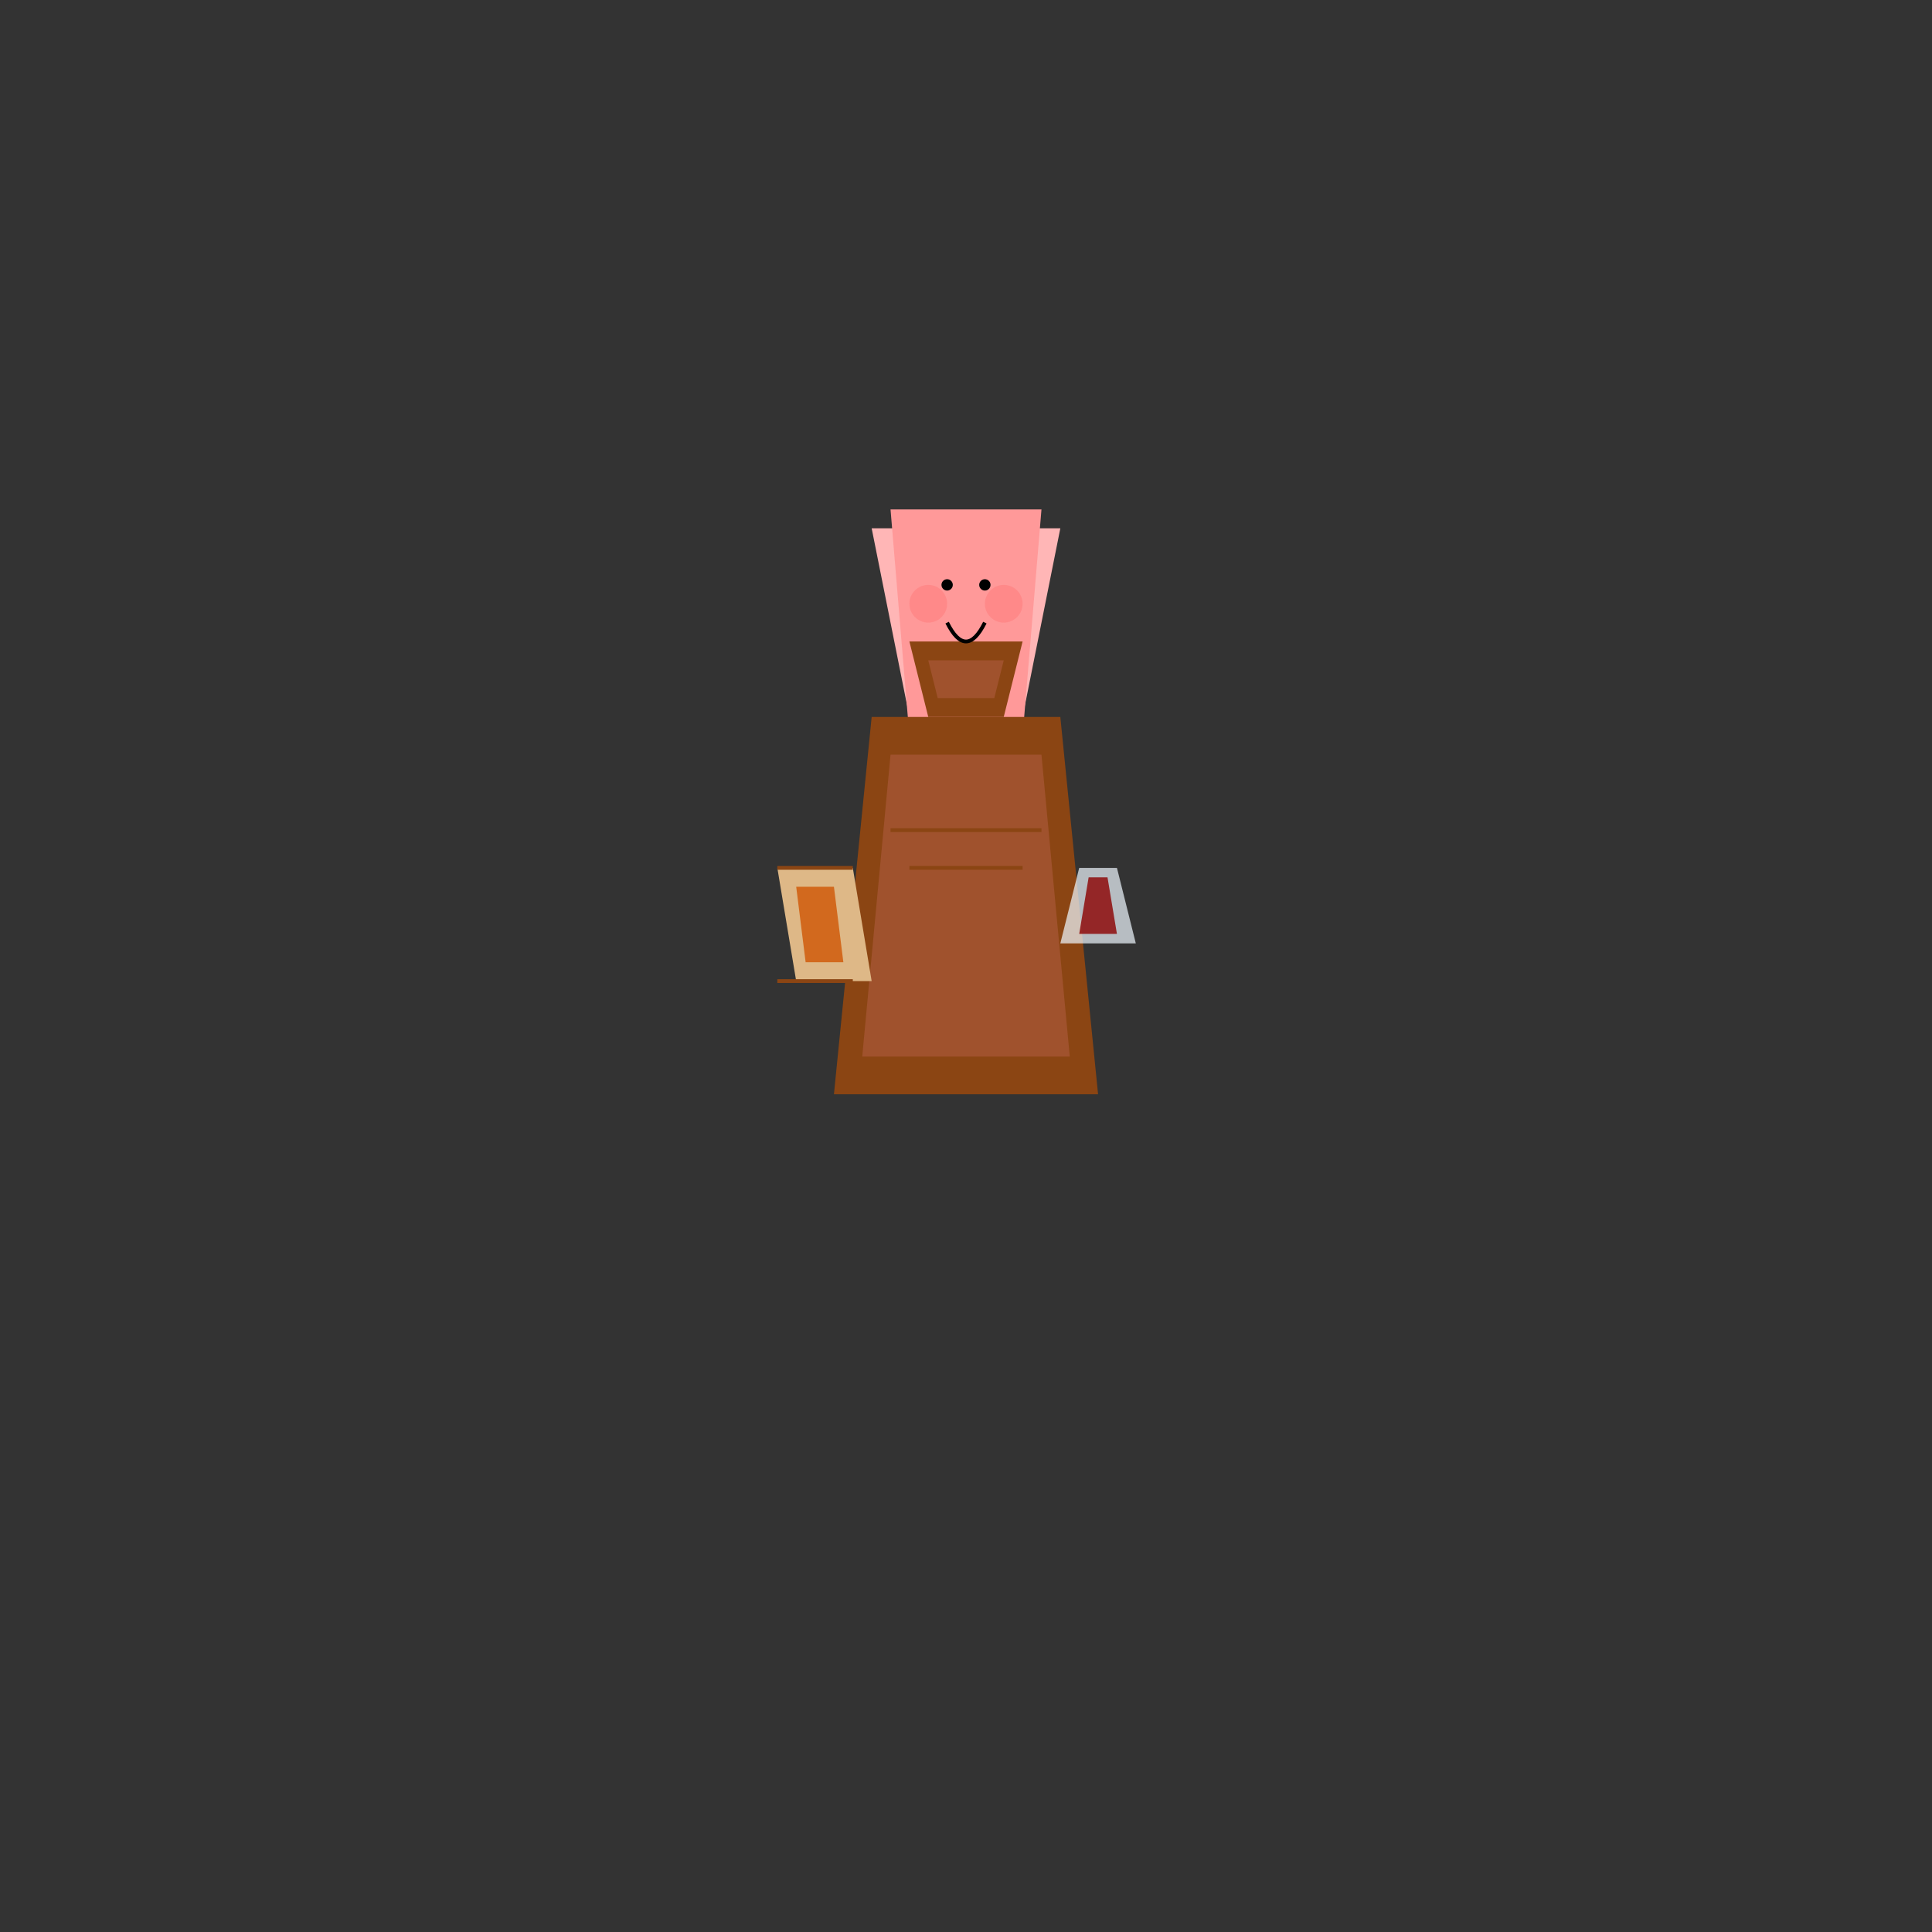 <?xml version="1.0" encoding="UTF-8" standalone="no"?>
<svg width="1024" height="1024" viewBox="0 0 1024 1024" xmlns="http://www.w3.org/2000/svg">
  <rect x="0" y="0" width="1024" height="1024" fill="#333333" stroke="none"/>
  <!-- 酿酒师基本特征 -->
  <g id="brewer">
    <!-- 头部和红润脸颊 -->
    <path d="M462 280 L562 280 L542 380 L482 380 L462 280" fill="#ffb6b6"/>
    <path d="M472 270 L552 270 L542 390 L482 390" fill="#ff9999"/>
    
    <!-- 浓密胡须 -->
    <path d="M482 340 L542 340 L532 380 L492 380" fill="#8b4513"/>
    <path d="M492 350 L532 350 L527 370 L497 370" fill="#a0522d"/>
    
    <!-- 带酒香的围裙 -->
    <path d="M462 380 L562 380 L582 580 L442 580" fill="#8b4513"/>
    <path d="M472 400 L552 400 L567 560 L457 560" fill="#a0522d"/>
    
    <!-- 工具 - 酒桶 -->
    <path d="M412 460 L452 460 L462 520 L422 520" fill="#deb887"/>
    <path d="M422 470 L442 470 L447 510 L427 510" fill="#d2691e"/>
    <path d="M412 460 L452 460" fill="none" stroke="#8b4513" stroke-width="2"/>
    <path d="M412 520 L452 520" fill="none" stroke="#8b4513" stroke-width="2"/>
    
    <!-- 工具 - 品酒杯 -->
    <path d="M572 460 L592 460 L602 500 L562 500" fill="#f0f8ff" opacity="0.7"/>
    <path d="M577 465 L587 465 L592 495 L572 495" fill="#8b0000" opacity="0.8"/>
    
    <!-- 豪爽笑容 -->
    <circle cx="502" cy="310" r="3" fill="#000000"/>
    <circle cx="522" cy="310" r="3" fill="#000000"/>
    <path d="M502 330 Q512 350 522 330" fill="none" stroke="#000000" stroke-width="2"/>
    
    <!-- 红润脸颊特写 -->
    <circle cx="492" cy="320" r="10" fill="#ff6666" opacity="0.3"/>
    <circle cx="532" cy="320" r="10" fill="#ff6666" opacity="0.3"/>
    
    <!-- 装饰细节 -->
    <path d="M472 440 L552 440" fill="none" stroke="#8b4513" stroke-width="2"/>
    <path d="M482 460 L542 460" fill="none" stroke="#8b4513" stroke-width="2"/>
  </g>
</svg>
